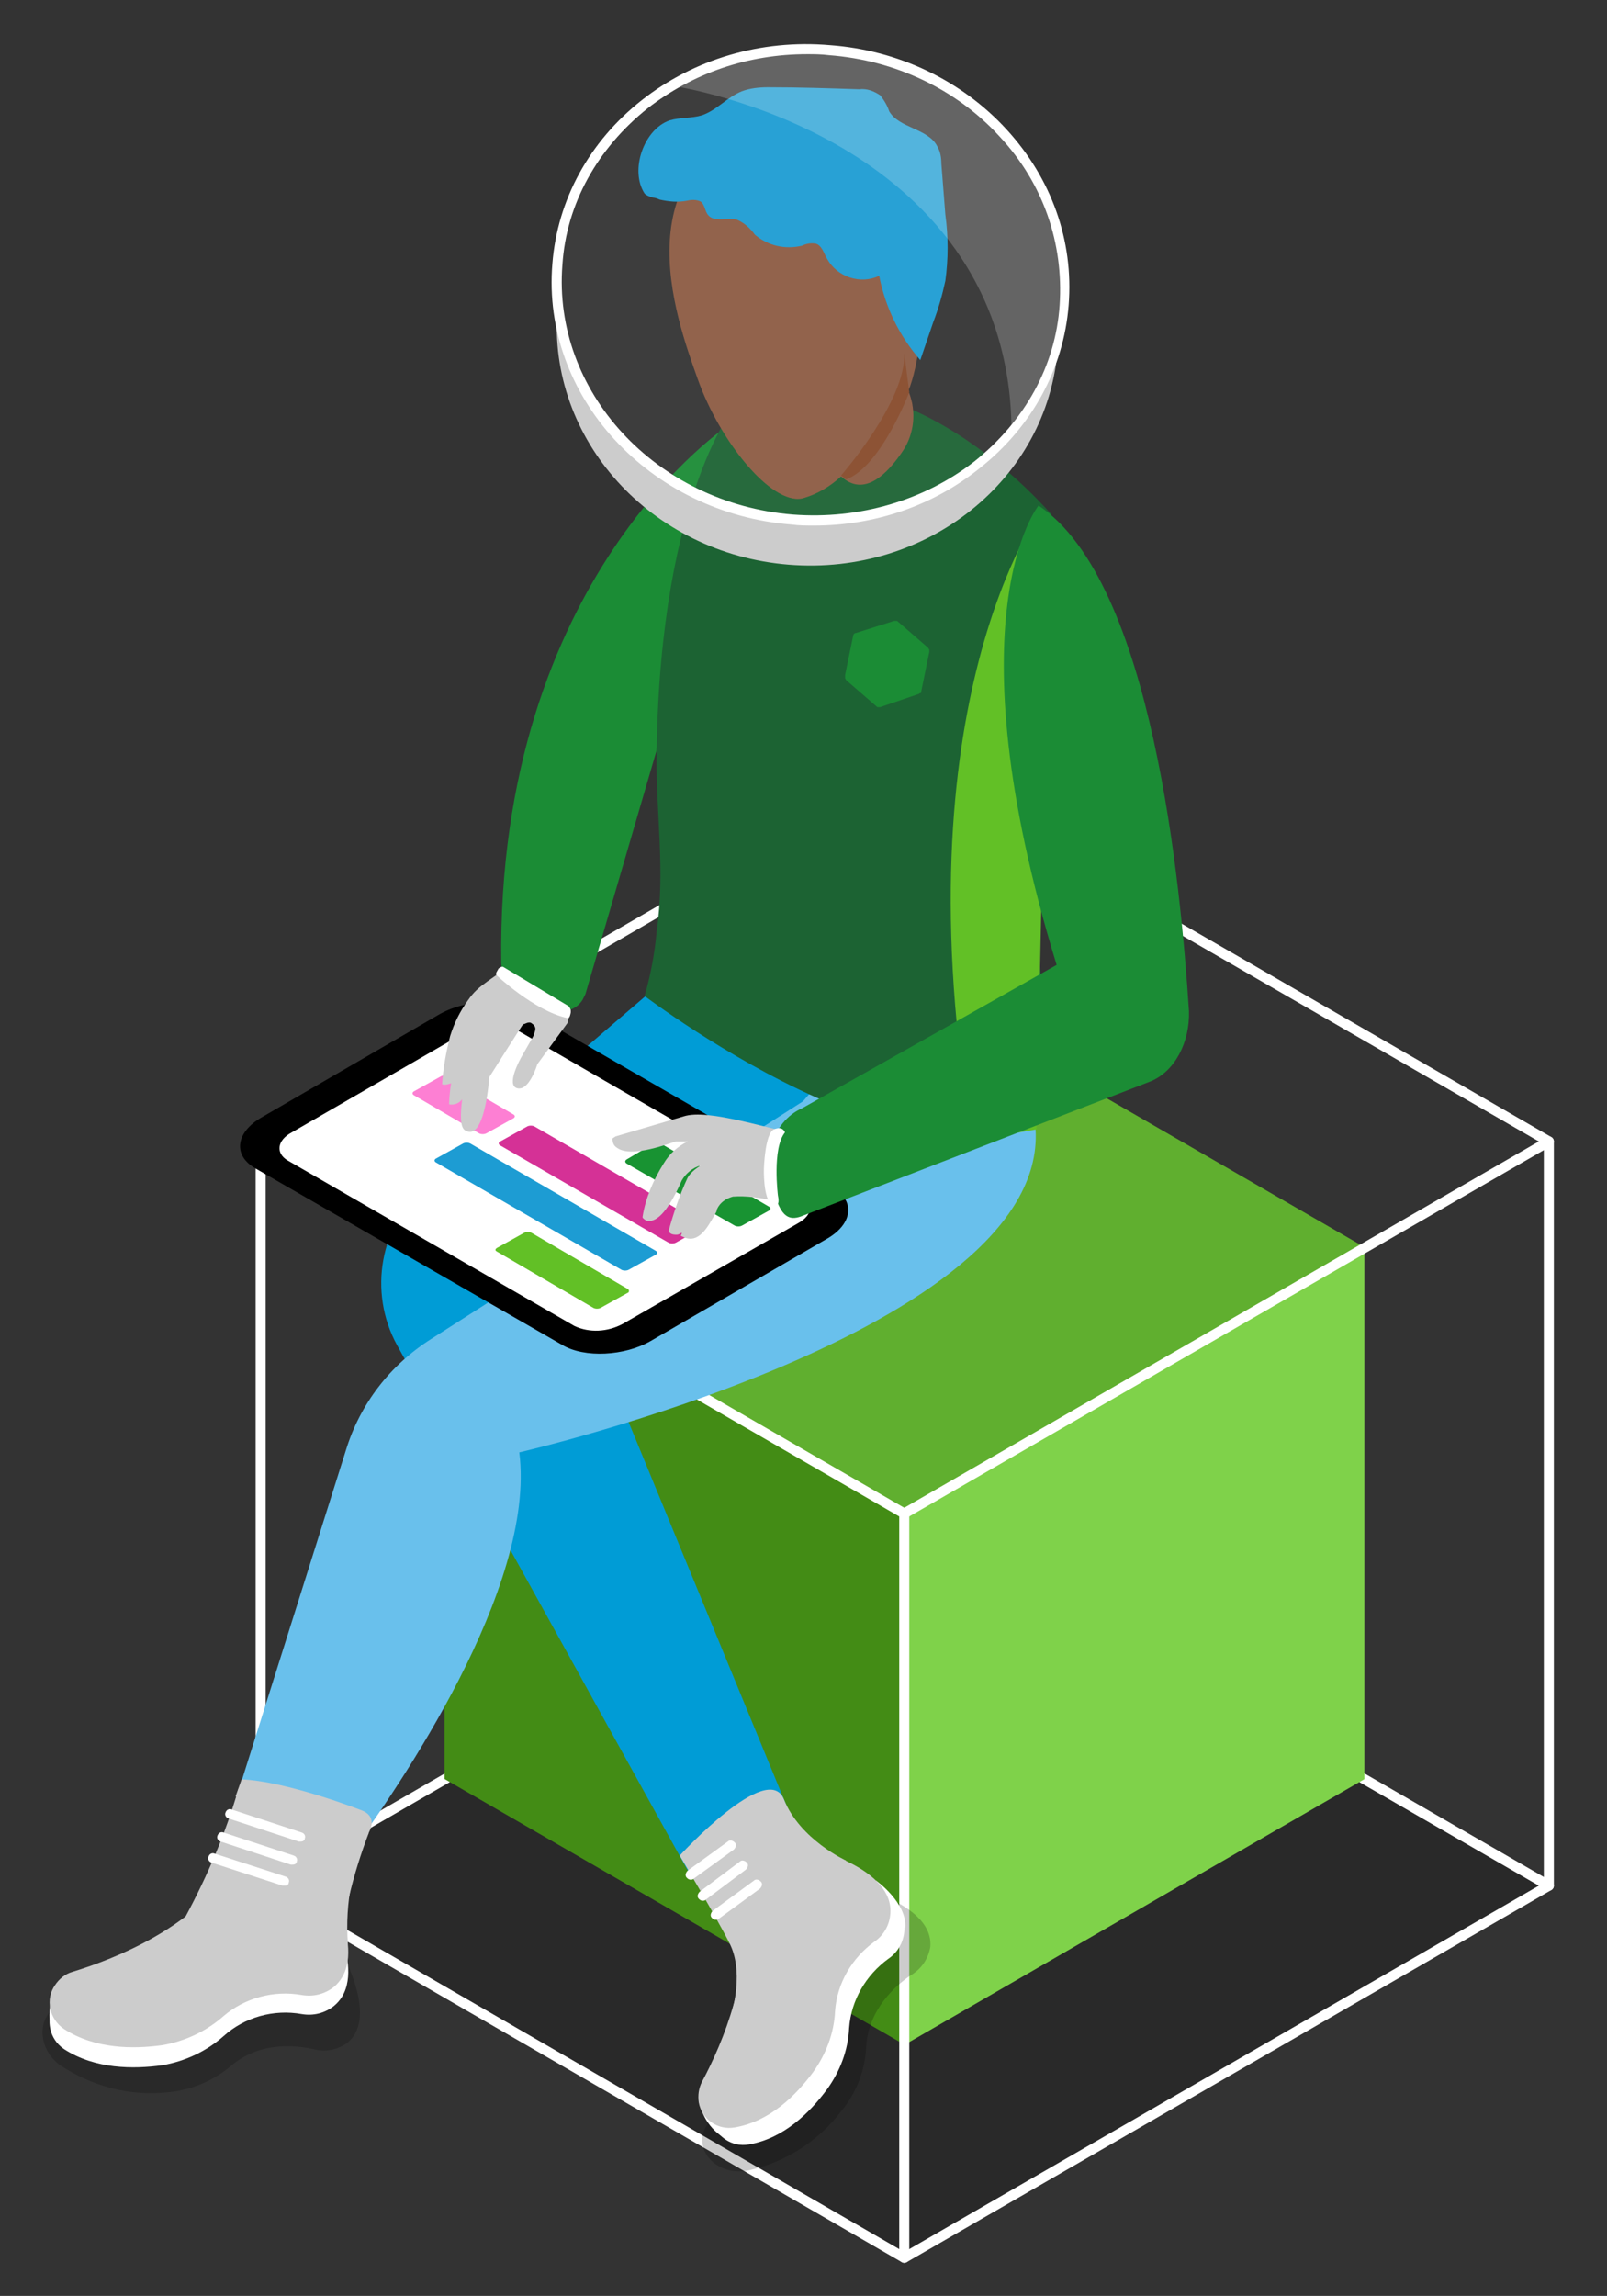 <?xml version="1.0" encoding="utf-8"?>
<!-- Generator: Adobe Illustrator 25.3.1, SVG Export Plug-In . SVG Version: 6.00 Build 0)  -->
<svg version="1.1" id="Layer_1" xmlns="http://www.w3.org/2000/svg" xmlns:xlink="http://www.w3.org/1999/xlink" x="0px" y="0px"
	 viewBox="0 0 160.3 228.9" style="enable-background:new 0 0 160.3 228.9;" xml:space="preserve">
<rect x="0" y="0" width="160.3" height="228.9" fill="#333333" stroke="none"/>
<style type="text/css">
	.st0{fill:#7FD24A;}
	.st1{fill:#438C15;}
	.st2{opacity:0.5;fill:#7FD24A;enable-background:new    ;}
	.st3{opacity:0.2;enable-background:new    ;}
	.st4{clip-path:url(#SVGID_2_);}
	.st5{fill:none;stroke:#FFFFFF;stroke-linecap:round;stroke-linejoin:round;}
	.st6{fill:#CCCCCC;}
	.st7{fill:#009CD6;}
	.st8{fill:#69C0EC;}
	.st9{fill:#FFFFFF;}
	.st10{fill:#D53196;}
	.st11{fill:#FD7FD3;}
	.st12{fill:#1D9CD3;}
	.st13{fill:#62C026;}
	.st14{fill:#189332;}
	.st15{fill:#1B8C35;}
	.st16{fill:#438741;}
	.st17{fill:#975725;}
	.st18{fill:#1C6333;}
	.st19{fill:#8D5B43;}
	.st20{fill:#874B2B;}
	.st21{opacity:5.000000e-02;enable-background:new    ;}
</style>
<symbol  id="New_Symbol_37" viewBox="-43.3 -50 86.6 100">
	<polygon class="st0" points="0,0 0,50 43.3,25 43.3,-25 	"/>
	<polygon class="st1" points="0,-50 -43.3,-25 0,0 43.3,-25 	"/>
	<polygon class="st2" points="0,-50 -43.3,-25 0,0 43.3,-25 	"/>
	<polygon class="st1" points="-43.3,-25 -43.3,25 0,50 0,0 	"/>
</symbol>
<g id="developer-seated">
	<g class="st3">
		<polyline points="90.3,150.9 26.2,187.8 27.4,188.7 90.3,225.4 152.7,189.2 154.6,188.1 90.3,150.9 		"/>
	</g>
	<g>
		<defs>
			<rect id="SVGID_1_" x="25.5" y="76.1" width="129.5" height="149.5"/>
		</defs>
		<clipPath id="SVGID_2_">
			<use xlink:href="#SVGID_1_"  style="overflow:visible;"/>
		</clipPath>
		<g class="st4">
			<line class="st5" x1="90.2" y1="150.9" x2="154.5" y2="188"/>
			<line class="st5" x1="90.2" y1="150.9" x2="26" y2="188"/>
			<line class="st5" x1="90.2" y1="76.7" x2="90.2" y2="150.9"/>
			<g>
				<defs>
					<rect id="SVGID_3_" x="44.3" y="97.9" width="91.8" height="106"/>
				</defs>
				<clipPath id="SVGID_4_">
					<use xlink:href="#SVGID_3_"  style="overflow:visible;"/>
				</clipPath>
				<g transform="matrix(1 0 0 1 -7.629395e-06 -1.525879e-05)" style="clip-path:url(#SVGID_4_);">
					
						<use xlink:href="#New_Symbol_37"  width="86.6" height="100" x="-43.3" y="-50" transform="matrix(1.06 0 0 1.06 90.237 150.86)" style="overflow:visible;"/>
				</g>
			</g>
			<polygon class="st5" points="90.2,225.1 26,188 26,113.8 90.2,76.7 154.5,113.8 154.5,188 			"/>
			<line class="st5" x1="90.2" y1="150.9" x2="26" y2="113.8"/>
			<line class="st5" x1="90.2" y1="150.9" x2="154.5" y2="113.8"/>
			<line class="st5" x1="90.2" y1="225.1" x2="90.2" y2="150.9"/>
		</g>
	</g>
	<g class="st3">
		<path d="M83.1,187.5c0,0,10.1,1.8,9.7,6.6c-0.2,1.2-0.9,2.2-1.9,2.8c-1.5,1-4.3,3.4-4.5,7.2c-0.1,2.3-1,4.6-2.5,6.4
			c-2.3,3-5.6,5.1-9.3,5.9c-3.1,0.6-5.6-2.1-4.1-4.5c2.6-4.3,5.8-11.5,4.2-17.8C74.7,194.1,83.3,192.9,83.1,187.5z"/>
	</g>
	<g>
		<path class="st6" d="M76.8,112.7c0,0-2.1,4.5-0.2,7.6l0,0c0,0,1.2,0.7,0.9-1.1c0,0-0.8-4.3,0.4-6.2l0,0"/>
	</g>
	<g class="st3">
		<path d="M32.7,192.2c0,0,5.7,8.5,1.9,11.5c-1,0.7-2.2,0.9-3.3,0.6c-1.8-0.4-5.4-0.8-8.3,1.7c-1.8,1.5-4,2.4-6.3,2.6
			C12.9,209,9.2,208,6,205.9c-2.5-1.8-2.3-5.5,0.4-6.1c4.9-1.1,12.3-3.7,15.8-9.2C22,190.6,28.8,196,32.7,192.2z"/>
	</g>
	<g>
		<path class="st7" d="M64.4,99.3l-21.9,18.8c-4.6,4-5.8,10.7-2.9,16l28.9,52.2c0.9,1.7,3,2.3,4.7,1.4l4.1-2.2
			c1.6-0.8,2.3-2.7,1.6-4.4L56,125.5l28.3-17.8L64.4,99.3z"/>
	</g>
	<g>
		<path class="st8" d="M80.1,109.8L43,133.5c-4.1,2.6-7.1,6.5-8.5,11.1l-11.2,35.5c-0.7,2.1,0.5,4.3,2.5,4.9c0.1,0,0.2,0.1,0.3,0.1
			l4.9,1.1c1.5,0.3,3.1-0.2,4-1.5c4.7-6.4,18.5-26.4,16.8-39.9c0,0,52.7-12.1,51.5-32.2l0,0l-22.6-3.5L80.1,109.8z"/>
	</g>
	<g>
		<path d="M52.6,100.8l30.5,17.6c2.2,1.3,2,3.6-0.6,5.1l-17.6,10.2c-2.6,1.5-6.6,1.7-8.8,0.4l-30.6-17.6c-2.3-1.3-2-3.6,0.6-5.1
			l17.6-10.2C46.4,99.6,50.4,99.5,52.6,100.8z"/>
	</g>
	<g>
		<path class="st9" d="M51.4,102.6L80,119.1c1.2,0.7,1.1,2-0.3,2.8L62.1,132c-1.5,0.8-3.3,0.9-4.8,0.2l-28.6-16.5
			c-1.2-0.7-1.1-2,0.4-2.8l17.5-10.1C48.1,102,49.9,101.9,51.4,102.6z"/>
	</g>
	<g id="Art-CodeBars">
		<g>
			<path class="st10" d="M66.7,123.9c0.2,0.1,0.5,0.1,0.7,0l0,0l2.7-1.5c0.2-0.1,0.2-0.3,0-0.4l0,0l-16.8-9.7
				c-0.2-0.1-0.5-0.1-0.7,0l-2.7,1.5c-0.2,0.1-0.2,0.3,0,0.4l0,0L66.7,123.9z"/>
		</g>
		<g>
			<path class="st11" d="M47.8,113c0.2,0.1,0.5,0.1,0.7,0l0,0l2.7-1.5c0.2-0.1,0.2-0.3,0-0.4l0,0l-6.5-3.8c-0.2-0.1-0.5-0.1-0.7,0
				l-2.7,1.5c-0.2,0.1-0.2,0.3,0,0.4l0,0L47.8,113z"/>
		</g>
		<g>
			<path class="st12" d="M62,126.6c0.2,0.1,0.5,0.1,0.7,0l2.7-1.5c0.2-0.1,0.2-0.3,0-0.4l0,0L46.9,114c-0.2-0.1-0.5-0.1-0.7,0l0,0
				l-2.7,1.5c-0.2,0.1-0.2,0.3,0,0.4l0,0L62,126.6z"/>
		</g>
		<g>
			<path class="st13" d="M59.2,130.4c0.2,0.1,0.5,0.1,0.7,0l0,0l2.7-1.5c0.1,0,0.2-0.2,0.1-0.3c0-0.1-0.1-0.1-0.1-0.1l0,0l-9.6-5.6
				c-0.2-0.1-0.5-0.1-0.7,0l0,0l-2.7,1.5c0,0-0.4,0.2,0,0.4L59.2,130.4z"/>
		</g>
		<g>
			<path class="st14" d="M76.7,120.3c0.2,0.1,0.2,0.3,0,0.4l0,0l-2.7,1.5c-0.2,0.1-0.5,0.1-0.7,0l0,0L62.5,116c0,0-0.3-0.2,0-0.4
				l2.7-1.6c0.2-0.1,0.5-0.1,0.7,0l0,0L76.7,120.3z"/>
		</g>
	</g>
	<g>
		<path class="st6" d="M48.8,107.4c0,0-0.4,6.5-2.4,5.3c-0.5-0.3-0.5-1.5-0.3-3.1c-0.3,0.4-0.8,0.6-1.3,0.5c0,0,0-0.9,0.2-2.1
			c-0.3,0.1-0.6,0.2-0.9,0.1c0.1-1.6,0.4-3.2,0.8-4.8c0.4-1.3,1-2.5,1.8-3.6c1.1-1.6,2.1-1.8,6.1-4.9l0.2,0.5
			c0.7-0.6,1.6-0.8,2.5-0.4h0.1c1.4,0.7,2.2,2.3,1.8,3.8l-0.8,3.3l-3,4.1c0,0-0.8,2.7-2,2.4s0.4-3.1,0.4-3.1l1.2-2.1
			c0.2-0.6,0.4-0.9-0.2-1.3c-0.3-0.2-0.8,0.2-0.8,0.1S48.8,107.4,48.8,107.4z"/>
	</g>
	<g>
		<path class="st15" d="M72.8,42.3c0,0-23.3,15.1-22.8,53.7c0,0.7,0.4,1.4,1,1.9l4,2.5c1,0.7,2.4,0.4,3.1-0.7
			c0.1-0.2,0.2-0.4,0.3-0.6l7.1-24.3l1.8-16c0.1-0.6,0.2-1.2,0.3-1.7l3.3-11.6L72.8,42.3z"/>
	</g>
	<g>
		<path class="st9" d="M69.9,210.1c0.5,1.8,2,3.2,3.8,3.7l0.4-3.6L69.9,210.1z"/>
	</g>
	<g>
		<path class="st9" d="M87.4,187.5c0,0,3.1,2.2,2.9,4.7l-4.9-1.9L87.4,187.5z"/>
	</g>
	<g>
		<path class="st9" d="M5.3,198.4c0,0-1.1,3.7,0.5,5.2s1.9-3.3,1.9-3.3L5.3,198.4z"/>
	</g>
	<g>
		<path class="st9" d="M82.4,186c0,0,8.3,2,7.8,6.6c-0.1,1.1-0.7,2.1-1.6,2.7c-2.2,1.6-3.7,4.1-3.9,6.9c-0.1,2.2-0.9,4.3-2.2,6.1
			c-1.7,2.3-4.3,4.9-7.8,5.5c-1.7,0.3-3.3-0.8-3.6-2.4c-0.1-0.7,0-1.4,0.3-2c2.2-4.1,5-11,3.9-17.1C75.3,192.2,82.4,191.3,82.4,186z
			"/>
	</g>
	<g>
		<path class="st9" d="M32.4,189.4c0,0,4.6,7.6,0.9,10.6c-0.9,0.7-2,1-3.2,0.8c-2.8-0.5-5.7,0.3-7.8,2.2c-1.7,1.5-3.8,2.5-6.1,2.9
			c-2.9,0.4-6.7,0.4-9.8-1.6c-1.5-1-1.9-3-0.9-4.4c0.4-0.6,1-1.1,1.7-1.3c4.6-1.4,11.7-4.4,15.4-9.7
			C22.6,188.8,28.5,193.3,32.4,189.4z"/>
	</g>
	<g>
		<path class="st16" d="M91.1,41c0,0-2.7,9.8-7.2,6.4l-1.1,1c0,0,6.9,4.5,9.8-6.7L91.1,41z"/>
	</g>
	<g>
		<path class="st17" d="M83.9,47.4c0,0,4.2-1.7,6.7-8.4l0.4,1.3c-0.9,3.4-3.3,6.2-6.6,7.5L83.9,47.4z"/>
	</g>
	<g>
		<path class="st6" d="M81,184.3c0,0,8.3,2,7.8,6.6c-0.1,1.1-0.7,2.1-1.6,2.7c-2.2,1.6-3.7,4.1-3.9,6.9c-0.1,2.2-0.9,4.3-2.2,6.1
			c-1.7,2.3-4.3,4.9-7.8,5.5c-1.7,0.3-3.3-0.8-3.6-2.5c-0.1-0.7,0-1.4,0.3-2c2.2-4.1,5-11,3.9-17.1C73.9,190.5,81,189.6,81,184.3z"
			/>
	</g>
	<g>
		<path class="st6" d="M32.4,187.5c0,0,4.6,7.5,0.9,10.6c-0.9,0.7-2,1-3.2,0.8c-2.8-0.5-5.7,0.3-7.8,2.1c-1.7,1.5-3.8,2.5-6.1,2.9
			c-2.9,0.4-6.7,0.4-9.8-1.6c-1.5-1-1.9-3-0.9-4.4c0.4-0.6,1-1.1,1.7-1.3c4.6-1.4,11.7-4.4,15.4-9.7
			C22.6,186.9,28.5,191.4,32.4,187.5z"/>
	</g>
	<g>
		<path class="st18" d="M73.5,40.2c0,0-7.6,8.8-8,34.6c-0.1,6.5,0.9,11.7,0,18.1c-0.2,2.2-0.6,4.3-1.2,6.4c0,0,32.1,24.3,40.6,8
			c0,0-6.4-52.8,0-56C104.9,51.4,90,33.3,73.5,40.2z"/>
	</g>
	<g>
		<path class="st13" d="M103.9,50.8c0,0-14.4,19.2-6.9,62.9l6.4-1.1C103.3,112.7,104.9,57.8,103.9,50.8z"/>
	</g>
	<g>
		<path class="st19" d="M90.6,39c2.2-5.4,1.7-18.2-0.9-22.8c-2.8-5-9.3-5.6-11.8-4.9C61.6,16,67.4,31.6,69.6,37.8S76.9,50.3,80,49.7
			c1.5-0.4,2.8-1.2,3.9-2.2c2.3,2.1,4.6-0.2,6.2-2.6c1.1-1.7,1.3-3.8,0.6-5.7L90.6,39L90.6,39z"/>
	</g>
	<g>
		<path class="st20" d="M83.9,47.4c0,0,6.5-7.4,6.3-12.2l0.5,3.9c0,0-2.8,7.4-6.3,8.7L83.9,47.4z"/>
	</g>
	<g>
		<path class="st12" d="M65.8,19.9c0.9,0.2,1.8,0.3,2.8,0.1c0.4-0.1,0.9-0.1,1.3,0.1c0.4,0.3,0.4,0.9,0.7,1.3
			c0.6,0.8,1.9,0.3,2.9,0.5c0.7,0.3,1.3,0.8,1.8,1.5c1.3,1.1,3,1.5,4.7,1.1c0.4-0.2,0.9-0.3,1.4-0.2c0.6,0.2,0.8,1,1.1,1.5
			c1,1.8,3.3,2.6,5.2,1.7c0.6,3.1,2,6,4.1,8.4l1.3-3.8c0.5-1.3,0.9-2.7,1.2-4.1c0.3-2.2,0.3-4.4,0-6.6l-0.4-5.1
			c0-0.6-0.1-1.2-0.4-1.7c-0.9-1.8-3.8-1.8-4.8-3.5c-0.2-0.6-0.5-1.1-0.9-1.6c-0.6-0.4-1.3-0.7-2.1-0.6c-3-0.1-6-0.2-9.1-0.2
			c-0.9,0-1.8,0.1-2.6,0.4c-1.5,0.6-2.5,1.9-4,2.4c-1,0.3-2.2,0.2-3.2,0.5c-2.6,0.9-4,5-2.5,7.3c0.2,0.2,0.5,0.3,0.8,0.4
			C65.3,19.7,65.6,19.8,65.8,19.9z"/>
	</g>
	<g>
		<path class="st6" d="M18.5,191.1c2.2-4.1,4-8.3,5.3-12.8L37,182c-1.8,3.6-2.6,7.7-2.3,11.8L22,196.6L18.5,191.1z"/>
	</g>
	<g>
		<path class="st9" d="M30,183.6c-0.1,0-0.1,0-0.2,0l-7-2.3c-0.3-0.1-0.4-0.4-0.3-0.6c0.1-0.3,0.4-0.4,0.6-0.3l7,2.3
			c0.3,0.1,0.4,0.4,0.3,0.6C30.4,183.5,30.2,183.6,30,183.6z"/>
	</g>
	<g>
		<path class="st9" d="M29.2,185.9c-0.1,0-0.1,0-0.2,0l-7-2.3c-0.3-0.1-0.4-0.4-0.3-0.6c0.1-0.3,0.4-0.4,0.6-0.3l7,2.3
			c0.3,0.1,0.4,0.4,0.3,0.6C29.6,185.8,29.4,185.9,29.2,185.9z"/>
	</g>
	<g>
		<path class="st9" d="M28.4,188c-0.1,0-0.1,0-0.2,0l-7.1-2.3c-0.3-0.1-0.4-0.4-0.3-0.6c0.1-0.3,0.4-0.4,0.6-0.3l7.1,2.3
			c0.3,0.1,0.4,0.4,0.3,0.6C28.8,187.9,28.6,188,28.4,188z"/>
	</g>
	<g>
		<path class="st6" d="M67.8,185c0,0,3.7,6.2,5,8.8c1.2,2.4,0.8,6.2-0.9,10l12.5-18.3c0,0-4.6-2.1-6.2-6.1S67.8,185,67.8,185z"/>
	</g>
	<g>
		<path class="st9" d="M68.9,187.4c-0.2,0-0.3-0.1-0.4-0.2c-0.2-0.2-0.1-0.5,0.1-0.7l4-2.9c0.2-0.2,0.5-0.1,0.7,0.1
			c0.2,0.2,0.1,0.5-0.1,0.7l-4,2.9C69.1,187.4,69,187.4,68.9,187.4z"/>
	</g>
	<g>
		<path class="st9" d="M70.1,189.5c-0.2,0-0.3-0.1-0.4-0.2c-0.2-0.2-0.1-0.5,0.1-0.7l4-3c0.2-0.2,0.5-0.1,0.7,0.1
			c0.2,0.2,0.1,0.5-0.1,0.7l-4,3C70.3,189.5,70.2,189.5,70.1,189.5z"/>
	</g>
	<g>
		<path class="st9" d="M71.4,191.4c-0.2,0-0.3-0.1-0.4-0.2c-0.2-0.2-0.1-0.5,0.1-0.7l4.1-3c0.2-0.2,0.5-0.1,0.7,0.1
			c0.2,0.2,0.1,0.5-0.1,0.7l-4.1,3C71.6,191.4,71.5,191.4,71.4,191.4z"/>
	</g>
	<g>
		<path class="st6" d="M61.1,113.5c0,0.4,0.1,0.7,0.4,0.9l0,0c0.9,0.7,2.8,0.5,5.9-0.6c0.4,0,0.8,0,1.2,0c-1,0.5-1.8,1.2-2.4,2.2
			c-1,1.6-1.8,3.4-2.1,5.3v0.1l0.1,0.1c0.2,0.2,0.5,0.3,0.8,0.2c0.9-0.2,1.9-1.5,3-4c0.4-0.7,1.1-1.3,1.9-1.5
			c-0.5,0.3-1,0.7-1.3,1.2c-0.8,1.7-1.4,3.5-1.9,5.3v0.1l0.1,0.1c0.2,0.2,0.5,0.2,0.7,0.2s0.3-0.1,0.5-0.2v0.1l-0.1,0.2l0.2,0.1
			c1.6,0.8,2.5-1,3.2-2.2c0.1-0.2,0.2-0.3,0.2-0.5c0.3-0.7,0.9-1.1,1.6-1.3c1.3-0.1,2.7,0.1,4,0.4c0.2,0.1,1.6,0.3,1.8,0.3
			c3.8,0.9,5-3.8,2.1-6.6c-4.3-0.8-10.3-2.9-12.8-2.1l0,0l-6.8,2L61.1,113.5z"/>
	</g>
	<g>
		<path class="st15" d="M103.6,50.4c0,0-8.9,10.9,1.8,45.8L80,110.5c-3,1.3-4.3,5.6-2.9,9.1l0.5,0.4c0.6,1.4,1.3,1.7,2.5,1.2
			l34.7-13.4c2.4-1,3.9-3.9,3.8-7C117.8,88.4,115,58,103.6,50.4z"/>
	</g>
	<g>
		<path class="st15" d="M84.3,67.6c0,0.1,0.1,0.1,0.1,0.2l3,2.6l0,0c0.1,0.1,0.1,0.1,0.2,0.1s0.2,0,0.2,0l3.8-1.3
			c0.1,0,0.1-0.1,0.2-0.1s0.1-0.1,0.1-0.2l0.8-3.9l0,0c0-0.1,0-0.2,0-0.2c0-0.1-0.1-0.1-0.1-0.2l-3-2.6l0,0
			c-0.1-0.1-0.1-0.1-0.2-0.1s-0.2,0-0.2,0l0,0l-3.8,1.2c-0.2,0-0.3,0.2-0.3,0.3l0,0l-0.8,3.9C84.3,67.5,84.3,67.6,84.3,67.6"/>
	</g>
	<g>
		<path class="st6" d="M36.4,183.3c0,0,1.7-2-0.3-2.8c0,0-7.4-2.9-12-3.1l-0.6,1.7L36.4,183.3z"/>
	</g>
	<g>
		<path class="st6" d="M34.8,189.2c0.5-2.2,1.2-4.4,2-6.5l-2.6,1.8l0.3,4.4L34.8,189.2z"/>
	</g>
	<g>
		<path class="st9" d="M49.5,97.2c0,0,3.8,3.6,7.1,4.3l0,0c0,0,0.2,0.1,0.3-0.4c0.1-0.3,0-0.6-0.2-0.8l-6.5-3.9c0,0-0.2-0.1-0.5,0.2
			C49.7,96.7,49.4,97,49.5,97.2z"/>
	</g>
	<g>
		<path class="st9" d="M77,120.1c0,0,0.9,0.5,0.6-0.9c0,0-0.6-4.7,0.7-6.3c0,0-0.2-0.7-1.1-0.3s-1,3.9-1,3.9S76.1,119.5,77,120.1z"
			/>
	</g>
	<g>
		<path class="st6" d="M55.6,30.8c-1,13,9.3,24.4,23.1,25.5s25.8-8.5,26.8-21.5c0,0-5.1,18.1-26.4,17c0,0-17.8-0.5-23.1-19
			L55.6,30.8z"/>
	</g>
	<g class="st21">
		
			<ellipse transform="matrix(7.897916e-02 -0.997 0.997 7.897916e-02 46.236 106.746)" class="st9" cx="80.9" cy="28.4" rx="23.5" ry="25.4"/>
	</g>
	<g>
		<path class="st9" d="M81.2,52.4c-0.7,0-1.5,0-2.2-0.1c-14.2-1.1-25-12.8-23.9-26c0.5-6.4,3.7-12.2,8.9-16.3
			c5.2-4.1,11.9-6.1,18.8-5.5C89.6,5,95.9,8,100.4,12.9c4.5,4.9,6.7,11.1,6.2,17.5c-0.5,6.4-3.7,12.2-8.9,16.3
			C93.1,50.4,87.3,52.4,81.2,52.4z M80.5,5.4c-5.9,0-11.4,1.9-15.9,5.4c-5,4-8.1,9.5-8.5,15.6c-1,12.6,9.3,23.8,23,24.9
			c6.6,0.5,13.1-1.4,18.1-5.3c5-4,8.1-9.5,8.5-15.6s-1.6-12.1-6-16.8c-4.3-4.7-10.4-7.6-17-8.1C81.9,5.4,81.2,5.4,80.5,5.4z"/>
	</g>
	<g class="st3">
		<path class="st9" d="M67.3,8.4c0,0,33.6,5.2,33.7,34.5c0,0,12.8-17-3.6-32.1C97.4,10.9,84-0.3,67.3,8.4z"/>
		<path class="st9" d="M101,43C101,43,101,43,101,43c-0.1,0-0.1-0.1-0.1-0.1c-0.1-15.1-9.2-23.6-16.8-28.1
			c-8.3-4.9-16.7-6.2-16.8-6.2c-0.1,0-0.1,0-0.1-0.1c0-0.1,0-0.1,0.1-0.1c14.6-7.6,26.7-0.2,30.1,2.3c0.1,0,0.1,0.1,0.1,0.1
			c0,0,0,0,0,0c8.5,7.8,9,16.2,8,21.8C104.3,38.6,101.1,42.9,101,43C101.1,43,101,43,101,43z M67.7,8.3c1.7,0.3,9.1,1.9,16.5,6.2
			c7.6,4.5,16.7,13,16.9,28c0.7-1.1,3.2-4.9,4.1-10c1-5.6,0.5-13.8-7.9-21.6c0,0-0.1-0.1-0.2-0.1C93.8,8.4,82,1.1,67.7,8.3z"/>
	</g>
</g>
</svg>
